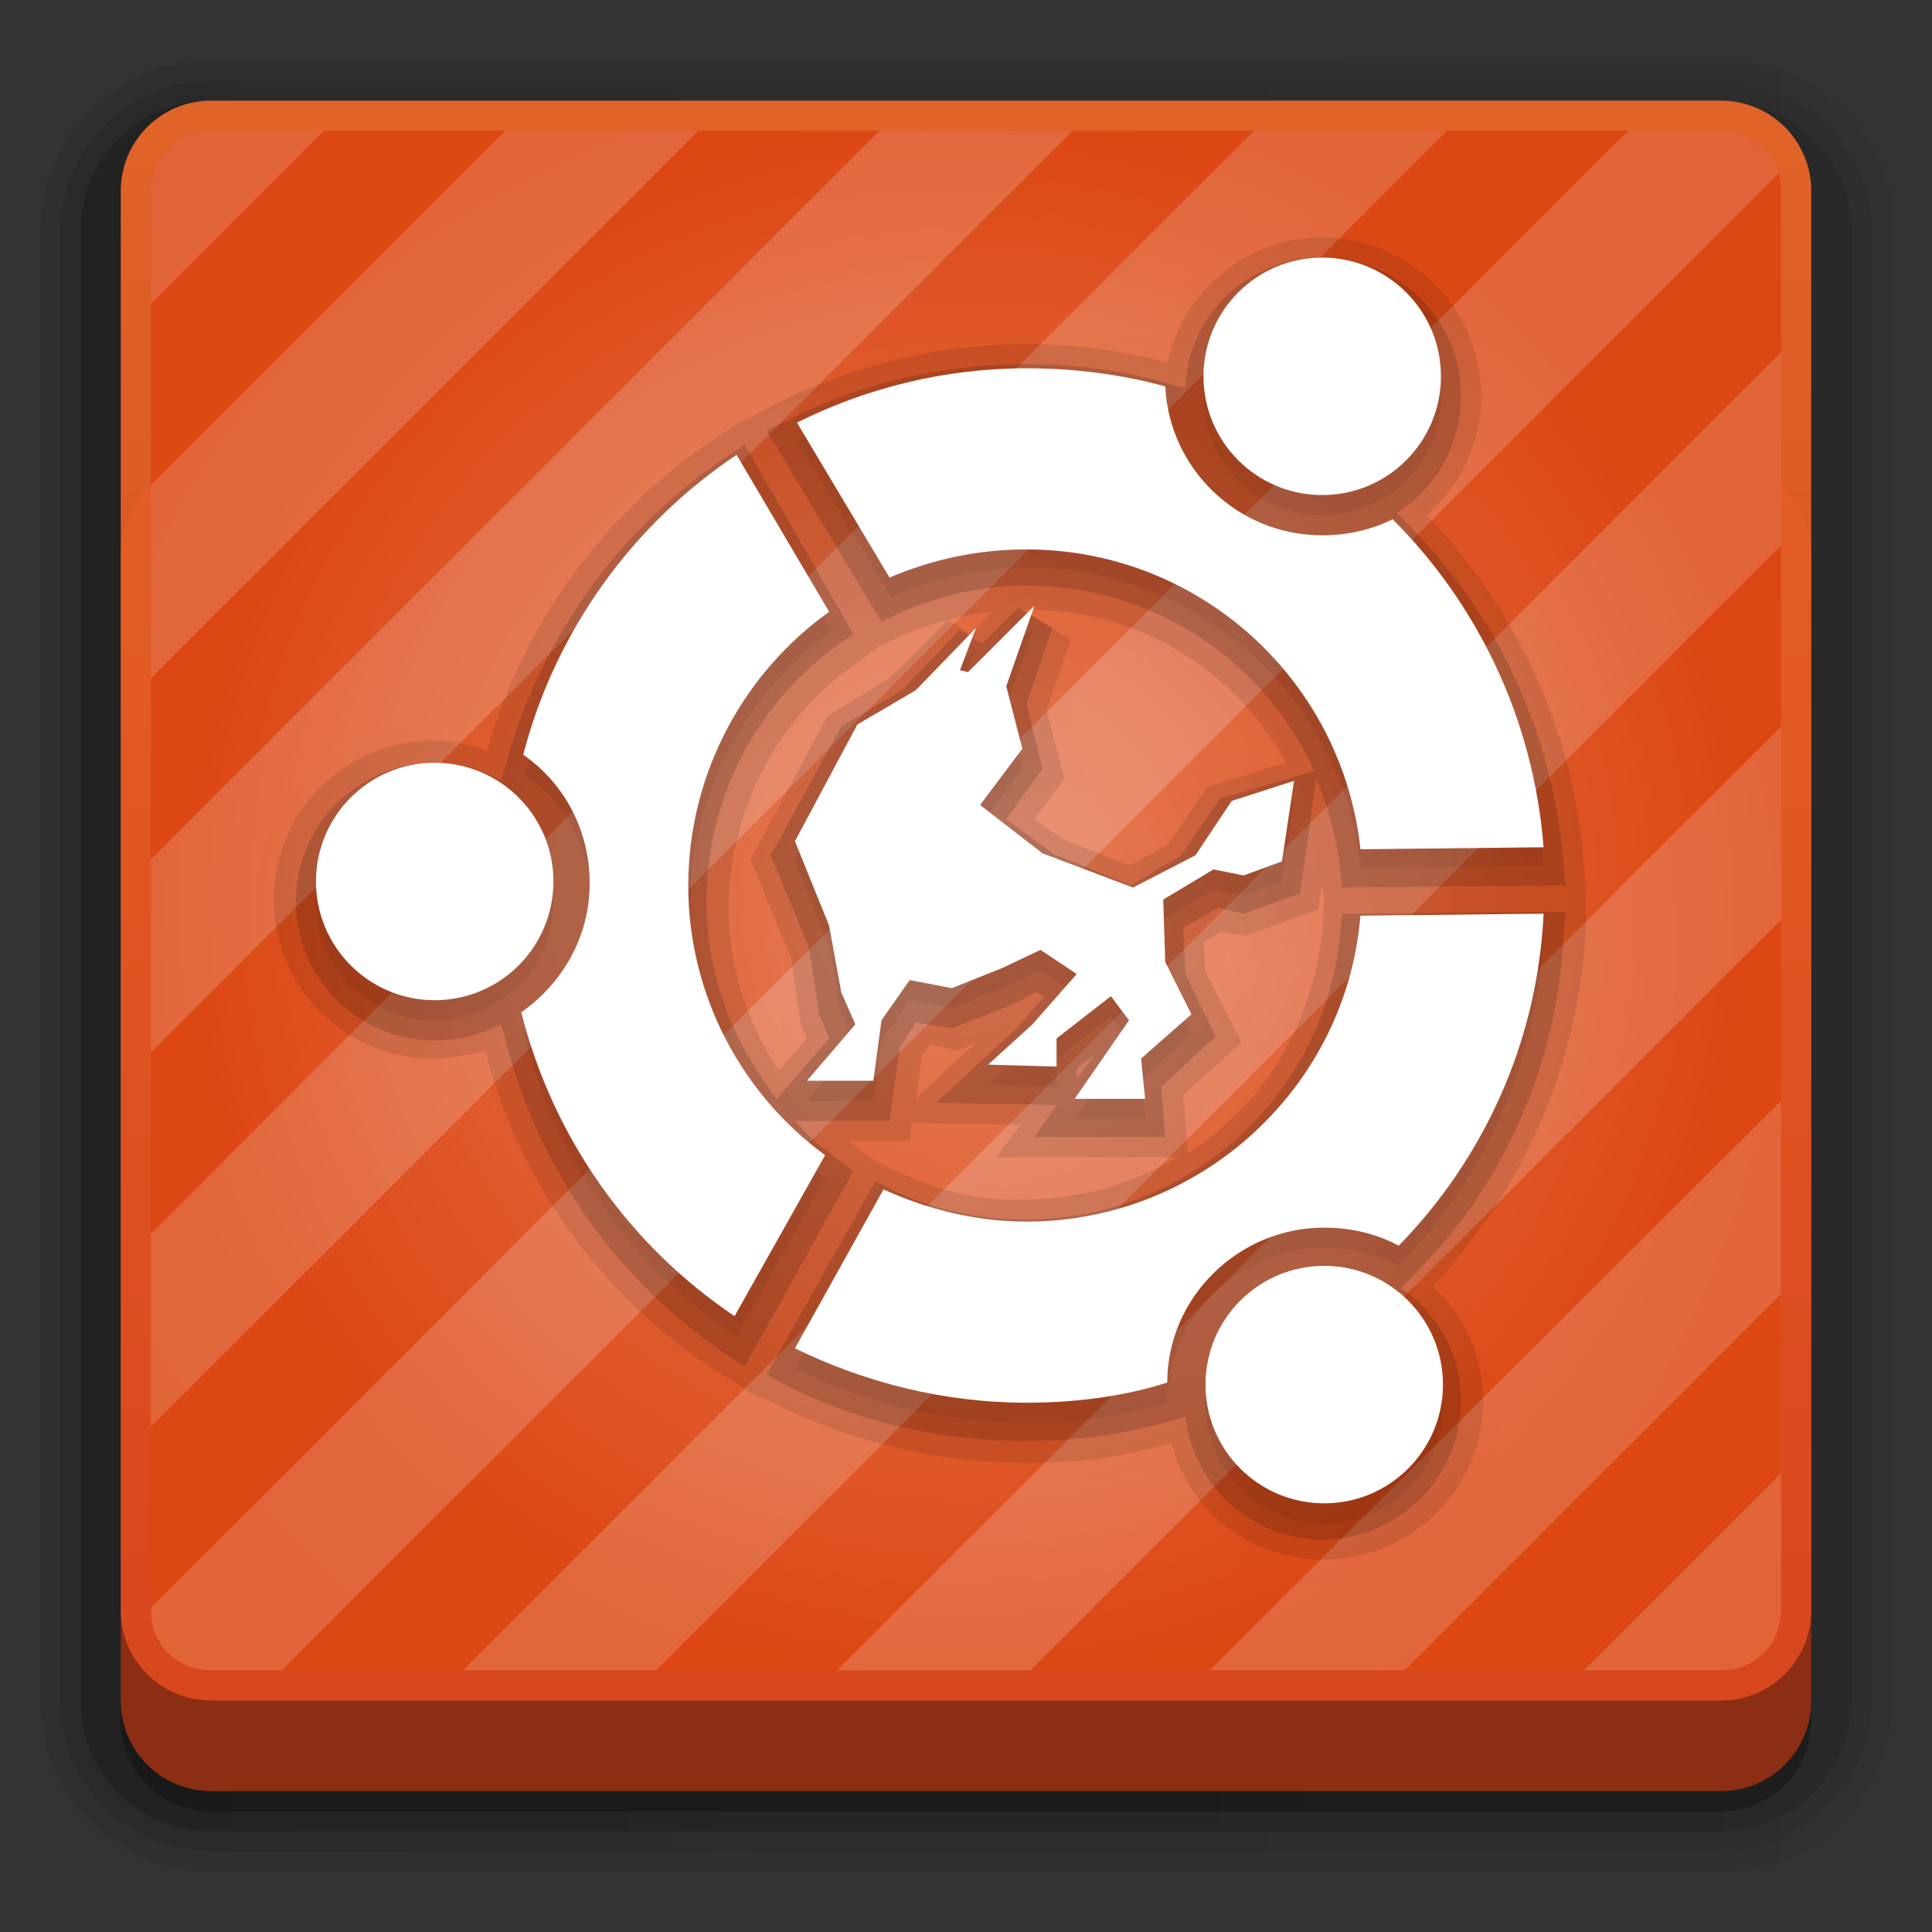 <?xml version="1.0" encoding="utf-8"?>
<!-- Generator: Adobe Illustrator 17.1.0, SVG Export Plug-In . SVG Version: 6.00 Build 0)  -->
<!DOCTYPE svg PUBLIC "-//W3C//DTD SVG 1.1//EN" "http://www.w3.org/Graphics/SVG/1.1/DTD/svg11.dtd">
<svg version="1.1"
	 id="svg2408" xmlns:dc="http://purl.org/dc/elements/1.1/" xmlns:cc="http://creativecommons.org/ns#" xmlns:rdf="http://www.w3.org/1999/02/22-rdf-syntax-ns#" xmlns:inkscape="http://www.inkscape.org/namespaces/inkscape" xmlns:svg="http://www.w3.org/2000/svg"
	 xmlns="http://www.w3.org/2000/svg" xmlns:xlink="http://www.w3.org/1999/xlink" x="0px" y="0px" viewBox="0 0 96 96"
	 enable-background="new 0 0 96 96" xml:space="preserve">
<rect x="0" y="0" width="96" height="96" fill="#333333" stroke="none"/>
<g>
	
		<linearGradient id="SVGID_1_" gradientUnits="userSpaceOnUse" x1="2" y1="48" x2="94" y2="48" gradientTransform="matrix(1 0 0 -1 0 96)">
		<stop  offset="0" style="stop-color:#000000"/>
		<stop  offset="1" style="stop-color:#000000;stop-opacity:0.588"/>
	</linearGradient>
	<path opacity="8.000000e-002" fill="url(#SVGID_1_)" enable-background="new    " d="M10.5,93C5.8,93,2,89.2,2,84.5v-73
		C2,6.8,5.8,3,10.5,3h75c4.1,0,7.8,3,8.5,7v74.5c0,4.7-3.8,8.5-8.5,8.5H10.5z"/>
	
		<linearGradient id="SVGID_2_" gradientUnits="userSpaceOnUse" x1="3" y1="48" x2="93" y2="48" gradientTransform="matrix(1 0 0 -1 0 96)">
		<stop  offset="0" style="stop-color:#000000"/>
		<stop  offset="1" style="stop-color:#000000;stop-opacity:0.588"/>
	</linearGradient>
	<path opacity="0.1" fill="url(#SVGID_2_)" enable-background="new    " d="M10.5,92C6.4,92,3,88.6,3,84.5v-73C3,7.4,6.4,4,10.5,4
		h75c4,0,7.2,3.1,7.5,7v73.5c0,4.1-3.4,7.5-7.5,7.5H10.5z"/>
	
		<linearGradient id="SVGID_3_" gradientUnits="userSpaceOnUse" x1="4" y1="48" x2="92" y2="48" gradientTransform="matrix(1 0 0 -1 0 96)">
		<stop  offset="0" style="stop-color:#000000"/>
		<stop  offset="1" style="stop-color:#000000;stop-opacity:0.588"/>
	</linearGradient>
	<path opacity="0.2" fill="url(#SVGID_3_)" enable-background="new    " d="M10.5,91C6.9,91,4,88.1,4,84.5v-73C4,7.9,6.9,5,10.5,5
		h75c3.6,0,6.5,2.9,6.5,6.5v73c0,3.6-2.9,6.5-6.5,6.5H10.5z"/>
	
		<linearGradient id="SVGID_4_" gradientUnits="userSpaceOnUse" x1="48" y1="88" x2="48" y2="5.58" gradientTransform="matrix(1 0 0 -1 0 96)">
		<stop  offset="0" style="stop-color:#000000"/>
		<stop  offset="1" style="stop-color:#000000;stop-opacity:0.588"/>
	</linearGradient>
	<path opacity="0.45" fill="url(#SVGID_4_)" enable-background="new    " d="M90,12.5C90,10,88,8,85.5,8h-75C8,8,6,10,6,12.5v18V63
		v22.5C6,88,8,90,10.5,90h75c2.5,0,4.5-2,4.5-4.5V12.5z"/>
</g>
<g>
	<path fill="#8C2E14" d="M90,84.5c0,2.5-2,4.5-4.5,4.5h-75C8,89,6,87,6,84.5v-57C6,25,8,23,10.5,23h75c2.5,0,4.5,2,4.5,4.5V84.5z"/>
</g>
<linearGradient id="SVGID_5_" gradientUnits="userSpaceOnUse" x1="48" y1="11.5" x2="48" y2="91" gradientTransform="matrix(1 0 0 -1 0 96)">
	<stop  offset="0" style="stop-color:#DD481F;stop-opacity:0.941"/>
	<stop  offset="1" style="stop-color:#EC6829;stop-opacity:0.941"/>
</linearGradient>
<path fill="url(#SVGID_5_)" d="M90,80c0,2.5-2,4.5-4.5,4.5h-75C8,84.5,6,82.5,6,80V9.5C6,7,8,5,10.5,5h75C88,5,90,7,90,9.5V80z"/>
<path fill="#DC4713" d="M10.5,83c-1.7,0-3-1.3-3-3V9.5c0-1.7,1.3-3,3-3h75c1.7,0,3,1.3,3,3V80c0,1.7-1.3,3-3,3H10.5z"/>
<radialGradient id="SVGID_6_" cx="48" cy="51.25" r="39.391" gradientTransform="matrix(1 0 0 -1 0 96)" gradientUnits="userSpaceOnUse">
	<stop  offset="0" style="stop-color:#FFFFFF"/>
	<stop  offset="1" style="stop-color:#FFFFFF;stop-opacity:0"/>
</radialGradient>
<path opacity="0.3" fill="url(#SVGID_6_)" enable-background="new    " d="M10.5,83c-1.7,0-3-1.3-3-3V9.5c0-1.7,1.3-3,3-3h75
	c1.7,0,3,1.3,3,3V80c0,1.7-1.3,3-3,3H10.5z"/>
<radialGradient id="SVGID_7_" cx="47" cy="88.25" r="40.891" gradientTransform="matrix(1 0 0 -1 0 96)" gradientUnits="userSpaceOnUse">
	<stop  offset="0" style="stop-color:#FFFFFF"/>
	<stop  offset="1" style="stop-color:#FFFFFF;stop-opacity:0"/>
</radialGradient>
<path display="none" opacity="0.2" fill="url(#SVGID_7_)" enable-background="new    " d="M90,80c0,2.5-2,4.5-4.5,4.5h-75
	C8,84.5,6,82.5,6,80V9.5C6,7,8,5,10.5,5h75C88,5,90,7,90,9.5V80z"/>
<g opacity="0.2">
	
		<radialGradient id="SVGID_8_" cx="45.666" cy="49" r="255.642" gradientTransform="matrix(1 0 0 -1 0 96)" gradientUnits="userSpaceOnUse">
		<stop  offset="0" style="stop-color:#FFFFFF"/>
		<stop  offset="1" style="stop-color:#FFFFFF;stop-opacity:0"/>
	</radialGradient>
	<polygon fill="url(#SVGID_8_)" points="23,83 32.6,83 88.5,27.1 88.5,17.5 	"/>
	
		<radialGradient id="SVGID_9_" cx="45.666" cy="49" r="255.642" gradientTransform="matrix(1 0 0 -1 0 96)" gradientUnits="userSpaceOnUse">
		<stop  offset="0" style="stop-color:#FFFFFF"/>
		<stop  offset="1" style="stop-color:#FFFFFF;stop-opacity:0"/>
	</radialGradient>
	<polygon fill="url(#SVGID_9_)" points="43.7,6.5 7.5,42.7 7.5,52.3 53.3,6.5 	"/>
	
		<radialGradient id="SVGID_10_" cx="45.666" cy="49" r="255.643" gradientTransform="matrix(1 0 0 -1 0 96)" gradientUnits="userSpaceOnUse">
		<stop  offset="0" style="stop-color:#FFFFFF"/>
		<stop  offset="1" style="stop-color:#FFFFFF;stop-opacity:0"/>
	</radialGradient>
	<polygon fill="url(#SVGID_10_)" points="62.3,6.5 7.5,61.3 7.5,70.9 71.9,6.5 	"/>
	
		<radialGradient id="SVGID_11_" cx="45.666" cy="49" r="255.642" gradientTransform="matrix(1 0 0 -1 0 96)" gradientUnits="userSpaceOnUse">
		<stop  offset="0" style="stop-color:#FFFFFF"/>
		<stop  offset="1" style="stop-color:#FFFFFF;stop-opacity:0"/>
	</radialGradient>
	<polygon fill="url(#SVGID_11_)" points="51.2,83 88.5,45.7 88.5,36.1 41.6,83 	"/>
	
		<radialGradient id="SVGID_12_" cx="45.666" cy="49" r="255.642" gradientTransform="matrix(1 0 0 -1 0 96)" gradientUnits="userSpaceOnUse">
		<stop  offset="0" style="stop-color:#FFFFFF"/>
		<stop  offset="1" style="stop-color:#FFFFFF;stop-opacity:0"/>
	</radialGradient>
	<polygon fill="url(#SVGID_12_)" points="69.8,83 88.5,64.3 88.5,54.7 60.1,83 	"/>
	
		<radialGradient id="SVGID_13_" cx="45.666" cy="49" r="255.642" gradientTransform="matrix(1 0 0 -1 0 96)" gradientUnits="userSpaceOnUse">
		<stop  offset="0" style="stop-color:#FFFFFF"/>
		<stop  offset="1" style="stop-color:#FFFFFF;stop-opacity:0"/>
	</radialGradient>
	<path fill="url(#SVGID_13_)" d="M85.5,83c1.7,0,3-1.3,3-3v-6.8L78.7,83H85.5z"/>
	
		<radialGradient id="SVGID_14_" cx="45.666" cy="49" r="255.642" gradientTransform="matrix(1 0 0 -1 0 96)" gradientUnits="userSpaceOnUse">
		<stop  offset="0" style="stop-color:#FFFFFF"/>
		<stop  offset="1" style="stop-color:#FFFFFF;stop-opacity:0"/>
	</radialGradient>
	<path fill="url(#SVGID_14_)" d="M10.5,83H14L88.4,8.6c-0.4-1.2-1.5-2.1-2.9-2.1h-4.6L7.5,79.9V80C7.5,81.7,8.8,83,10.5,83z"/>
	
		<radialGradient id="SVGID_15_" cx="45.666" cy="49" r="255.642" gradientTransform="matrix(1 0 0 -1 0 96)" gradientUnits="userSpaceOnUse">
		<stop  offset="0" style="stop-color:#FFFFFF"/>
		<stop  offset="1" style="stop-color:#FFFFFF;stop-opacity:0"/>
	</radialGradient>
	<path fill="url(#SVGID_15_)" d="M10.5,6.5c-1.7,0-3,1.3-3,3v5.6l8.6-8.6H10.5z"/>
	
		<radialGradient id="SVGID_16_" cx="45.666" cy="49" r="255.641" gradientTransform="matrix(1 0 0 -1 0 96)" gradientUnits="userSpaceOnUse">
		<stop  offset="0" style="stop-color:#FFFFFF"/>
		<stop  offset="1" style="stop-color:#FFFFFF;stop-opacity:0"/>
	</radialGradient>
	<polygon fill="url(#SVGID_16_)" points="25.1,6.5 7.5,24.1 7.5,33.7 34.7,6.5 	"/>
</g>
<g>
	<g opacity="7.000000e-002" enable-background="new    ">
		<path fill-rule="evenodd" clip-rule="evenodd" d="M34.3,45c0-5.6,2.8-10.6,7-13.6l-4.6-7.8c-5.1,3.4-9,8.7-10.6,14.9
			c2,1.4,3.3,3.7,3.3,6.4c0,2.7-1.4,5-3.4,6.4c1.6,6.3,5.4,11.6,10.6,15.1l4.4-7.9C36.9,55.4,34.3,50.5,34.3,45z"/>
		<path fill-rule="evenodd" clip-rule="evenodd" d="M51,28.2c8.6,0,15.7,6.5,16.6,14.9l9.1-0.1c-0.5-6.4-3.3-12.1-7.5-16.3
			c-1,0.5-2.2,0.8-3.5,0.8c-4.2,0-7.6-3.3-7.8-7.4c-2.2-0.6-4.5-0.9-6.9-0.9c-4.1,0-8,1-11.4,2.7l4.7,7.8
			C46.3,28.8,48.6,28.2,51,28.2z"/>
		<path fill-rule="evenodd" clip-rule="evenodd" d="M65.8,62c1.3,0,2.6,0.3,3.7,0.9c4.2-4.3,6.9-10.1,7.2-16.5l-9.1,0.1
			C66.9,55,59.7,61.7,51,61.7c-2.5,0-4.9-0.6-7.1-1.6l-4.4,7.9c3.5,1.7,7.4,2.7,11.5,2.7c2.4,0,4.8-0.3,7-1C58,65.5,61.5,62,65.8,62
			z"/>
		<circle fill-rule="evenodd" clip-rule="evenodd" cx="65.8" cy="69.8" r="5.9"/>
		<circle fill-rule="evenodd" clip-rule="evenodd" cx="65.7" cy="19.7" r="5.9"/>
		<circle fill-rule="evenodd" clip-rule="evenodd" cx="21.6" cy="44.8" r="5.9"/>
		<path opacity="7.000000e-002" fill-rule="evenodd" clip-rule="evenodd" enable-background="new    " d="M79.8,46l0.2,0l-0.1-1.3
			l0.1-1.3l-0.2,0l0-0.5c-0.5-6.4-3.1-12.4-7.4-17.2c1.4-1.6,2.3-3.6,2.3-5.9c0-4.9-4-8.9-8.9-8.9c-3.9,0-7.2,2.5-8.4,6
			c-2.1-0.5-4.2-0.7-6.3-0.7c-4.5,0-8.8,1-12.8,3l-0.5,0.3l-0.1-0.1L36.5,20l-1.2,0.6l0.1,0.2L35,21.1c-5.4,3.6-9.4,9-11.4,15.1
			c-0.7-0.2-1.3-0.2-2-0.2c-4.9,0-8.9,4-8.9,8.9s4,8.9,8.9,8.9c0.7,0,1.3-0.1,1.9-0.2c1.9,6.3,5.9,11.7,11.4,15.4l0.5,0.3l-0.1,0.1
			l1.1,0.6l1.2,0.8l0.1-0.2l0.4,0.2c4,2,8.3,3,12.8,3c2.2,0,4.4-0.3,6.6-0.8c1.3,3.3,4.5,5.7,8.2,5.7c4.9,0,8.9-4,8.9-8.9
			c0-2.2-0.8-4.2-2.1-5.7c4.3-4.9,6.8-11,7.2-17.5L79.8,46z M47.8,58.3c-0.6-0.2-1.3-0.4-1.9-0.6H46l0.1-0.8l2.7,0L47.8,58.3z
			 M37.3,45.3l1,2.5l0.5,3.3l0.1,0.3l-0.1,0.1C37.9,49.6,37.3,47.5,37.3,45.3z M53.1,35.3l1.1-3.2l-1-0.6c3.8,0.6,7,2.8,9.1,5.8
			l-3,0.9l-2,3l-1.3,0.7l-2.8-1.1l-0.4-0.3l1.2-1.6L53.1,35.3z M59.8,54.9l2.8-2.6c-0.8,1.2-1.7,2.3-2.8,3.2L59.8,54.9z M62.8,51.9
			L60.9,48l0-0.7l0,0l1.1,0.2l2.6-0.9C64.4,48.6,63.7,50.4,62.8,51.9z M49.2,58.6l3.4,0c-0.6,0.1-1.1,0.1-1.7,0.1
			C50.4,58.7,49.8,58.6,49.2,58.6z"/>
		<polygon fill-rule="evenodd" clip-rule="evenodd" points="61.8,44.5 63.7,43.8 64.3,39.8 61.2,40.8 59.4,43.5 56.3,45.1 
			51.8,43.4 48.7,41 50.8,38.2 50,35.1 51.4,31.1 48.1,34.4 47.7,34.3 48.5,32.2 45.5,35.3 42.6,37 39.5,42.8 41.2,47 41.8,50.3 
			42.5,51.9 40.1,54.7 43.4,54.7 43.8,51.7 45.2,49.7 47.3,50.1 49.8,49.1 51.7,48.2 53.5,49.4 51.3,51.9 49.1,53.9 52.5,54 
			52.5,52.6 55.2,50.5 56.1,51.7 53.4,55.6 56.9,55.6 56.7,53.6 59.2,51.4 57.9,48.8 57.8,45.7 60.3,44.2 		"/>
	</g>
	<path opacity="0.1" fill-rule="evenodd" clip-rule="evenodd" enable-background="new    " d="M78.8,45L78.8,45l0-0.3l0-0.3l0,0
		l-0.1-1.5c-0.5-6.5-3.3-12.6-7.8-17.3c1.6-1.4,2.7-3.5,2.7-5.9c0-4.3-3.5-7.9-7.9-7.9c-3.8,0-6.9,2.7-7.7,6.2
		c-2.3-0.6-4.7-0.9-7-0.9c-4.3,0-8.5,1-12.3,2.9l-1.3,0.7l0,0L37,20.9L36.7,21l0,0l-1.2,0.8c-5.5,3.7-9.5,9.2-11.3,15.5
		c-0.8-0.3-1.7-0.5-2.7-0.5c-4.3,0-7.9,3.5-7.9,7.9c0,4.3,3.5,7.9,7.9,7.9c0.9,0,1.8-0.2,2.6-0.4c1.7,6.5,5.7,12.1,11.3,15.8
		l1.3,0.8l0,0L37,69l0.3,0.2l0,0l1.3,0.6c3.9,1.9,8,2.9,12.4,2.9c2.5,0,4.9-0.3,7.2-1c0.9,3.4,3.9,5.8,7.6,5.8
		c4.3,0,7.9-3.5,7.9-7.9c0-2.3-1-4.3-2.5-5.7c4.5-4.8,7.2-11,7.6-17.6L78.8,45z M59,57.3l-0.2-2.9l2.9-2.6l-1.8-3.5l-0.1-1.5
		l0.9-0.5l1.2,0.2l3.6-1.3l0.2-1.2l0.1,0.8l-0.1,1.5C65.2,51,62.7,55,59,57.3z M63.9,37.9L60,39.1l-2,2.9l-1.9,1l-3.3-1.3l-1.4-1
		l1.5-2l-0.9-3.4l1.2-3.5l-2.4-1.5c0,0,0.1,0,0.1,0C56.5,30.2,61.4,33.3,63.9,37.9z M48.2,31.5l-1.1-0.7c0.7-0.2,1.4-0.3,2.2-0.4
		L48.2,31.5z M48.5,51.8l-3,2.8l0.3-2.1l0.4-0.6l1.4,0.3L48.5,51.8z M42.5,33l1.2-0.9l1.3-0.6c0.7-0.3,1.4-0.5,2.1-0.7l-2.9,2.9
		l-3.1,1.9l-3.8,7.1l2,4.9l0.5,3.3l0.3,0.7l-1.4,1.6c-1.6-2.4-2.5-5.2-2.5-8.2C36.3,40.2,38.6,35.7,42.5,33z M44.8,58.3l-1.3-0.6
		l-1.2-0.9c0,0-0.1-0.1-0.1-0.1h3l0.1-0.9l5.4,0.1l-1.2,1.6l9,0c-2.2,1.3-4.8,2.1-7.6,2.1C48.8,59.7,46.7,59.2,44.8,58.3z"/>
	<g opacity="0.15" enable-background="new    ">
		<path fill-rule="evenodd" clip-rule="evenodd" d="M41.6,57.6c-0.8-0.6-1.5-1.2-2.1-1.9h4.7l0.5-3.6l0.8-1.3l1.8,0.3l2.8-1.1
			l1.4-0.7l0.4,0.2l-1.4,1.6l-4,3.7l6,0.1l-1.1,1.6l6.5,0l-0.2-2.5l2.7-2.5l-1.5-3.1l-0.1-2.3l1.7-1l1.3,0.3l2.8-1l0.8-5.7
			c0.6,1.4,1,2.9,1.2,4.5l0.1,0.9L77.8,44L77.7,43c-0.5-6.4-3.2-12.4-7.8-17l-0.5-0.5c1.9-1.2,3.2-3.4,3.2-5.8
			c0-3.8-3.1-6.9-6.9-6.9c-3.7,0-6.7,2.9-6.8,6.5l-0.7-0.2c-2.3-0.7-4.8-1-7.2-1c-4.2,0-8.2,0.9-11.9,2.8l-1,0.5l5.7,9.5l0.8-0.4
			c2-0.9,4.2-1.4,6.4-1.4c6.3,0,11.8,3.7,14.3,9.2l-4.7,1.4l-1.9,2.8L56.2,44l-3.9-1.6l-2.3-1.7l1.8-2.5l-0.8-3.2l1.3-3.8l-1.7-1
			l-1.8,1.8l-1.1-0.7l-2.9,3l-3,1.8l-3.5,6.4l1.9,4.6l0.5,3.3l0.5,1.2l-2.6,3c-2.2-2.8-3.5-6.2-3.5-9.8c0-5.1,2.5-9.9,6.6-12.8
			l0.7-0.5L37,22.1l-0.9,0.6c-5.4,3.6-9.3,9.1-11,15.4l-0.2,0.7c-1-0.6-2.1-0.9-3.3-0.9c-3.8,0-6.9,3.1-6.9,6.9s3.1,6.9,6.9,6.9
			c1.2,0,2.3-0.3,3.3-0.8l0.2,0.7c1.6,6.4,5.5,12,11,15.7l0.9,0.6l5.4-9.7L41.6,57.6z M53.5,53.1l0.9-0.7l-0.9,1.2L53.5,53.1z"/>
		<path fill-rule="evenodd" clip-rule="evenodd" d="M77.7,46.4l0.1-1.1l-11.1,0.1l-0.1,0.9c-0.7,8.1-7.5,14.3-15.7,14.3
			c-2.3,0-4.6-0.5-6.6-1.5l-0.8-0.4l-5.4,9.6l0.9,0.5c3.7,1.9,7.8,2.8,11.9,2.8c2.5,0,4.9-0.3,7.3-1l0.7-0.2
			c0.4,3.4,3.3,6.1,6.8,6.1c3.8,0,6.9-3.1,6.9-6.9c0-2.3-1.2-4.4-3-5.6l0.5-0.5C74.7,59,77.4,52.9,77.7,46.4z"/>
	</g>
</g>
<g>
	<g>
		<path fill-rule="evenodd" clip-rule="evenodd" fill="#FFFFFF" d="M41,57.4c-4.1-3-6.8-7.9-6.8-13.4c0-5.6,2.8-10.6,7-13.6
			l-4.6-7.8c-5.1,3.4-9,8.7-10.6,14.9c2,1.4,3.3,3.7,3.3,6.4c0,2.7-1.4,5-3.4,6.4c1.6,6.3,5.4,11.6,10.6,15.1L41,57.4z"/>
		<path fill-rule="evenodd" clip-rule="evenodd" fill="#FFFFFF" d="M44.2,28.7c2.1-0.9,4.4-1.4,6.8-1.4c8.6,0,15.7,6.5,16.6,14.9
			l9.1-0.1c-0.5-6.4-3.3-12.1-7.5-16.3c-1,0.5-2.2,0.8-3.5,0.8c-4.2,0-7.6-3.3-7.8-7.4c-2.2-0.6-4.5-0.9-6.9-0.9
			c-4.1,0-8,1-11.4,2.7L44.2,28.7z"/>
		<path fill-rule="evenodd" clip-rule="evenodd" fill="#FFFFFF" d="M65.8,61c1.3,0,2.6,0.3,3.7,0.9c4.2-4.3,6.9-10.1,7.2-16.5
			l-9.1,0.1C66.9,54,59.7,60.7,51,60.7c-2.5,0-4.9-0.6-7.1-1.6l-4.4,7.9c3.5,1.7,7.4,2.7,11.5,2.7c2.4,0,4.8-0.3,7-1
			C58,64.5,61.5,61,65.8,61z"/>
	</g>
	<circle fill-rule="evenodd" clip-rule="evenodd" fill="#FFFFFF" cx="65.8" cy="68.8" r="5.9"/>
	<circle fill-rule="evenodd" clip-rule="evenodd" fill="#FFFFFF" cx="65.7" cy="18.7" r="5.9"/>
	<circle fill-rule="evenodd" clip-rule="evenodd" fill="#FFFFFF" cx="21.6" cy="43.8" r="5.9"/>
	<polygon fill-rule="evenodd" clip-rule="evenodd" fill="#FFFFFF" points="48.7,40 50.8,37.2 50,34.1 51.4,30.1 48.1,33.4 
		47.7,33.3 48.5,31.2 45.5,34.3 42.6,36 39.5,41.8 41.2,46 41.8,49.3 42.5,50.9 40.1,53.7 43.4,53.7 43.8,50.7 45.2,48.7 47.3,49.1 
		49.8,48.1 51.7,47.2 53.5,48.4 51.3,50.9 49.1,52.9 52.5,53 52.5,51.6 55.2,49.5 56.1,50.7 53.4,54.6 56.9,54.6 56.7,52.6 
		59.2,50.4 57.9,47.8 57.8,44.7 60.3,43.2 61.8,43.5 63.7,42.8 64.3,38.8 61.2,39.8 59.4,42.5 56.3,44.1 51.8,42.4 	"/>
</g>
</svg>
